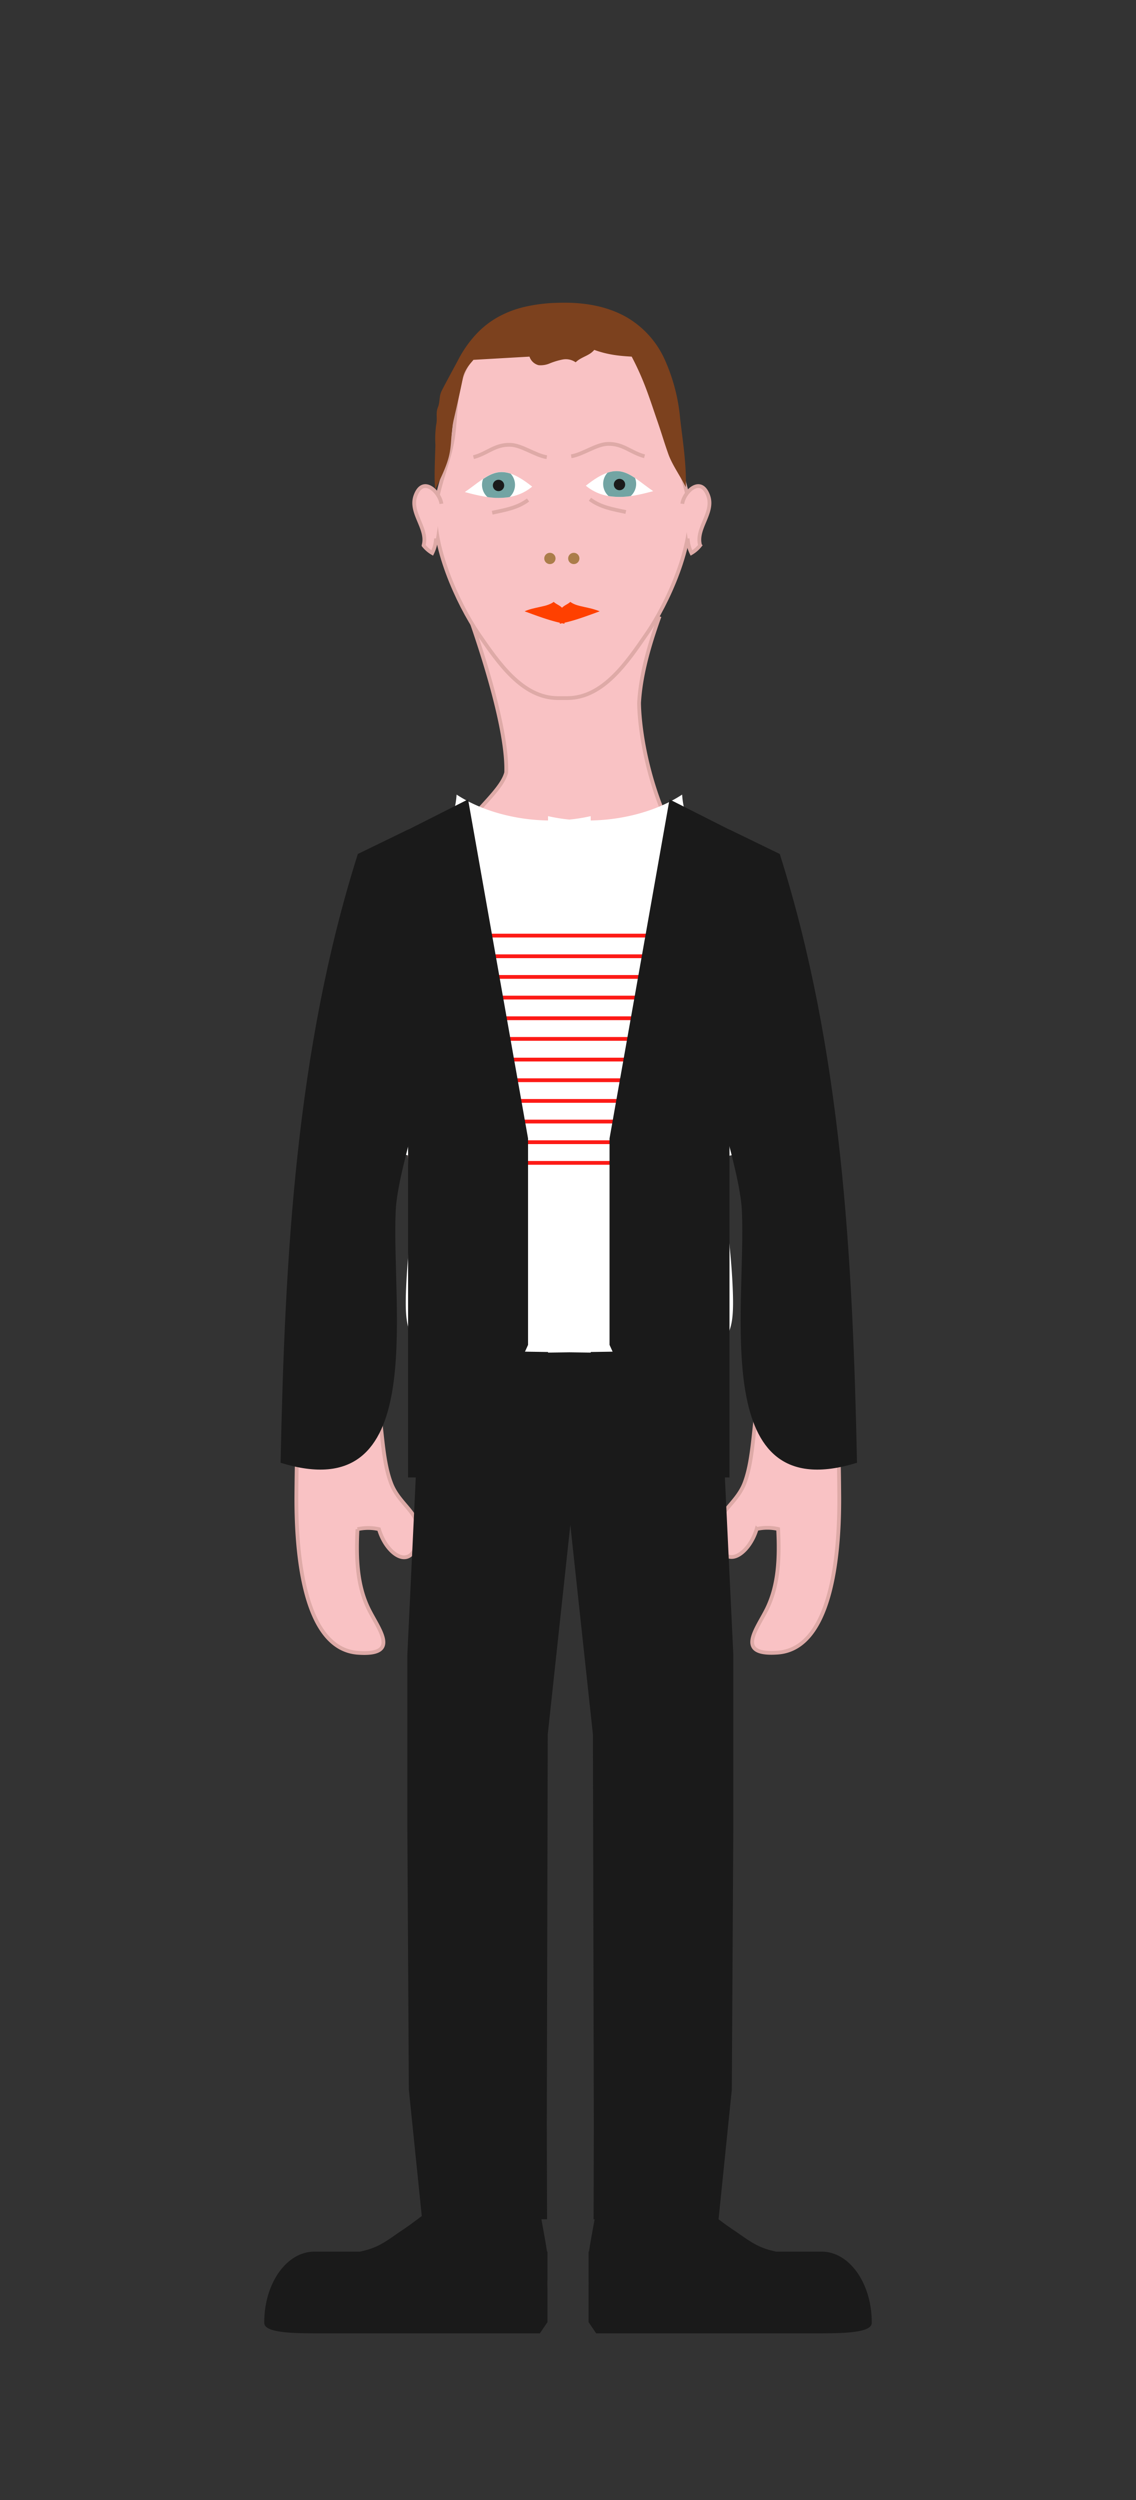 <svg id="Layer_1" data-name="Layer 1" xmlns="http://www.w3.org/2000/svg" viewBox="0 0 300 660"><rect x="0" y="0" width="300" height="660" fill="#333333" stroke="none"/><defs><style>.cls-1{fill:#f9c2c4;}.cls-1,.cls-5{stroke:#deaaa7;}.cls-1,.cls-5,.cls-9{stroke-miterlimit:10;}.cls-2{fill:#1a1a1a;}.cls-3{fill:#fff;}.cls-4{fill:#72a4a3;}.cls-5,.cls-9{fill:none;}.cls-6{fill:#ab7d4a;}.cls-7{fill:#ff4000;}.cls-8{fill:#7c411e;}.cls-9{stroke:#fd1a16;}</style></defs><title>rush</title><path class="cls-1" d="M124,162.77c3.28,9.24,10.07,30.05,9.68,41.19-1.43,5.41-10.36,11.33-16.37,21.81-1.28,2.22-3.29,3.94-4.7,6.12-5.07,6-12.45,10.79-16.6,17.36-4.71,7.47-5.27,18-6.75,26.31a706.9,706.9,0,0,0-11,120c0,11.59,1.08,39.7,16.27,40.78,11.54.82,5.28-6.43,2.73-11.78-2.92-6.11-3.25-13.09-2.85-20.85a12.62,12.62,0,0,1,5.67,0c2,6.92,9,11.56,10.39,2,.94-6.22-5-8.22-7.22-14.22-2.52-6.65-2.26-16.19-4-24-2-8.81,3.91-18,4-27.47.16-16.6-4-27.25-.95-42.49,2-9.94.71-27.12,6.5-35.33v.86c-4.17,16.06.21,42.31.21,58.22,0,15.56-.63,31.36.15,46.85,1.81.15,3.58.34,5.32.56l3.12,208.09,0,2.39a13.25,13.25,0,0,0-.35,2c-.4,7.12-4.45,8.79-9.7,12C103,596,97.8,598.82,92.21,600c-4.64,1-12.65-.28-13.84,5.26-1.65,7.67,5.93,6.32,10.85,7.08,2.78.43,4.88,1.47,7.82,1.59a56.08,56.08,0,0,0,9.91-.66c6.58-.94,13.29-1,20.1-1.68,5.94-.6,15.38,1.53,16.66-5.3,1.5-8-3.17-15.46-2.33-23l.07-4.19h0V577.2h0l-3.07-204.72c3,.38,6.15.66,9.42.8v.1h.12c.71,0,1.4,0,2.09,0s1.38,0,2.09,0h.12v-.1c3.27-.14,6.4-.42,9.42-.8l-3.07,204.72h0V579h0l.07,4.19c.83,7.57-3.83,15-2.33,23,1.28,6.83,10.72,4.7,16.66,5.3,6.81.69,13.52.74,20.1,1.68a56.08,56.08,0,0,0,9.91.66c2.94-.12,5-1.17,7.82-1.59,4.93-.75,12.5.59,10.85-7.08-1.19-5.54-9.2-4.3-13.84-5.26-5.59-1.15-10.82-4-15.46-6.78-5.25-3.17-9.3-4.84-9.7-12a13.25,13.25,0,0,0-.35-2l0-2.39,3.12-208.09c1.74-.22,3.51-.41,5.32-.56.79-15.49.15-31.29.15-46.85,0-15.91,4.39-42.16.21-58.22v-.86c5.79,8.21,4.49,25.39,6.5,35.33,3.08,15.24-1.11,25.89-.95,42.49.09,9.52,6,18.67,4,27.47-1.74,7.79-1.49,17.32-4,24-2.27,6-8.16,8-7.22,14.22,1.44,9.52,8.36,4.87,10.39-2a12.62,12.62,0,0,1,5.67,0c.4,7.76.07,14.73-2.85,20.85-2.55,5.35-8.81,12.6,2.73,11.78,15.19-1.08,16.29-29.19,16.27-40.78a706.89,706.89,0,0,0-11-120c-1.47-8.35-2-18.84-6.75-26.31-4.15-6.57-11.52-11.36-16.6-17.36-1.41-2.18-5.43-3.89-6.7-6.12-12-20.84-11.82-40.19-11.82-40.19.5-8.74,3.56-17.61,5.4-22.81"/><polygon class="cls-2" points="156.76 585.89 165.01 585.89 173.26 585.89 181.51 585.89 189.76 585.89 193.26 551.68 193.65 483.69 193.65 436.69 189.76 354.89 181.51 354.89 173.26 354.89 165.01 354.89 156.76 354.89 145.38 354.06 156.58 457.89 156.82 560.69 156.76 585.89"/><path class="cls-2" d="M144.46,594.43c-.8-5.48-2.09-10.5-2.12-14.2-5.78-.27-17.16-3.31-22.42-1.06-2.57,1.1-10.44,7.47-13.28,9.32-3.08,2-5.29,4-8.88,5.22-.79.26-1.68.49-2.64.72H83c-7.3,0-13.22,8.36-13.22,18.69h0c-.2,2.88,8,2.89,15.28,2.89h57.51l1.95-2.89h.06V594.43Z"/><path class="cls-2" d="M155.54,594.43c.8-5.48,2.09-10.5,2.12-14.2,5.78-.27,17.16-3.31,22.42-1.06,2.57,1.1,10.44,7.47,13.28,9.32,3.08,2,5.29,4,8.88,5.22.79.26,1.68.49,2.64.72H217c7.3,0,13.22,8.36,13.22,18.69h0c.2,2.88-8,2.89-15.28,2.89H157.44l-1.95-2.89h-.06V594.43Z"/><path class="cls-1" d="M182,133.37c-.81-6-3.45-11.56-4.41-17.47s-.39-12-2.75-17.47c-5-11.67-15.47-16-26.26-15.46-10.79-.51-21.22,3.79-26.26,15.46-2.37,5.49-1.82,11.69-2.75,17.47s-3.6,11.5-4.41,17.47c-1.39,10.25,5.73,26,11.22,34,5.25,7.63,11.5,16.82,20.84,16.93.45,0,.9,0,1.35,0s.89,0,1.34,0c9.34-.1,15.6-9.29,20.84-16.93C176.3,159.4,183.42,143.62,182,133.37Z"/><path class="cls-1" d="M180.19,133c.37-3,4.87-7.62,6.85-2.09,1.61,4.5-3.41,8.61-2.15,13.08a8.19,8.19,0,0,1-2.29,2,10.06,10.06,0,0,1-1-3.83"/><path class="cls-3" d="M154.71,128.23c8.9-7.09,11.23-3.09,17.79,1.44-4.52,1.15-12,3.36-17.79-1.44"/><path class="cls-4" d="M168,127.74a4.36,4.36,0,0,0-.29-1.54c-2.32-1.56-4.39-2.37-7.27-1.41a4.34,4.34,0,0,0,.27,6.17,19.14,19.14,0,0,0,5.85,0A4.34,4.34,0,0,0,168,127.74Z"/><circle class="cls-2" cx="163.6" cy="127.92" r="1.5"/><path class="cls-5" d="M155.8,131.81c2.85,2.14,6.18,2.65,9.47,3.36"/><path class="cls-5" d="M150.85,120.46c3.16-.52,6.59-3.19,9.68-3.27,4.06-.1,6,2.3,9.68,3.27"/><path class="cls-3" d="M140.54,128.47c-8.9-7.09-11.23-3.09-17.79,1.44,4.52,1.15,12,3.36,17.79-1.44"/><path class="cls-4" d="M127.29,128a4.33,4.33,0,0,1,.29-1.54c2.32-1.56,4.39-2.37,7.27-1.41a4.34,4.34,0,0,1-.27,6.17,19.12,19.12,0,0,1-5.85,0A4.34,4.34,0,0,1,127.29,128Z"/><circle class="cls-2" cx="131.65" cy="128.16" r="1.5"/><path class="cls-5" d="M139.45,132c-2.85,2.14-6.18,2.64-9.47,3.36"/><path class="cls-5" d="M144.4,120.7c-3.16-.52-6.59-3.19-9.68-3.27-4.06-.1-6,2.3-9.68,3.27"/><circle class="cls-6" cx="145.22" cy="147.43" r="1.49"/><circle class="cls-6" cx="151.53" cy="147.43" r="1.49"/><path class="cls-7" d="M157.29,161c-.33-.11-.67-.21-1-.3l-1-.24-1-.22-1-.23c-.33-.08-.65-.17-1-.28a7.31,7.31,0,0,1-.89-.36,5.23,5.23,0,0,1-.8-.48,2,2,0,0,1-.26.24l-.32.22-.35.21-.36.21-.36.23-.34.26-.19.19-.19-.19-.34-.26-.36-.23-.36-.21-.35-.21-.32-.22a2.1,2.1,0,0,1-.26-.24,5.18,5.18,0,0,1-.8.48,7.38,7.38,0,0,1-.89.36c-.31.11-.63.2-1,.28l-1,.23-1,.22-1,.24c-.34.09-.68.19-1,.3a8.79,8.79,0,0,0-1,.39l2.16.79c.8.29,1.67.6,2.59.91s1.87.61,2.84.88c.56.16,1.13.3,1.69.43l0,.27.62-.13.62.13,0-.27c.57-.13,1.13-.27,1.7-.43,1-.27,1.92-.57,2.84-.88s1.79-.62,2.59-.91l2.16-.79A8.79,8.79,0,0,0,157.29,161Z"/><path class="cls-1" d="M116.56,133c-.37-3-4.87-7.62-6.85-2.09-1.61,4.5,3.41,8.61,2.15,13.08a8.23,8.23,0,0,0,2.29,2,10,10,0,0,0,1-3.83"/><path class="cls-8" d="M139.83,94.15a3.42,3.42,0,0,0,2.41,2.26,6.11,6.11,0,0,0,3-.5,18.75,18.75,0,0,1,3.35-1,4.53,4.53,0,0,1,3.43.74,6.16,6.16,0,0,1,1.2-.9c.42-.25.86-.46,1.3-.68a13,13,0,0,0,1.28-.7,5.31,5.31,0,0,0,1.14-1c.78.29,1.57.53,2.36.74s1.6.38,2.41.52,1.65.25,2.5.33,1.72.14,2.61.19a73.58,73.58,0,0,1,3.82,8.52c1.08,2.86,2,5.72,3,8.6s1.84,5.77,2.88,8.66,3.18,5.79,4.58,8.69c.21-6.18-.83-12.37-1.49-18.17a48.25,48.25,0,0,0-4.19-15.8,24.58,24.58,0,0,0-10.11-11c-4.61-2.58-10.57-4-18.27-3.7a42.42,42.42,0,0,0-8.69,1.11,26.91,26.91,0,0,0-7.1,2.79,23.66,23.66,0,0,0-5.7,4.59A30.77,30.77,0,0,0,121,95c-.67,1.28-1.41,2.61-2.15,4s-1.5,2.77-2.22,4.2-.39,2.89-1,4.37-.08,3-.43,4.48a27,27,0,0,0-.22,5.38c0,1.41-.46,10,0,11.71.46-1.1,2.64-5.06,3.52-8.44s.45-6.16,1.37-10.12,1.77-7.81,2.35-10.68,2.9-4.79,2.77-4.9"/><polygon class="cls-2" points="144.47 585.89 136.22 585.89 127.97 585.89 119.72 585.89 111.47 585.89 107.97 551.68 107.58 483.69 107.58 436.69 111.47 354.89 119.72 354.89 127.97 354.89 136.22 354.89 144.47 354.89 155.85 354.06 144.65 457.89 144.4 560.69 144.47 585.89"/><path class="cls-3" d="M204.54,248.44c-8-11.61-23.51-24.16-24.4-38.67-6.44,4.23-15.28,6.69-24.15,6.84v-1.15a44.31,44.31,0,0,1-5.63.91,44.37,44.37,0,0,1-5.63-.91v1.15c-8.87-.14-17.7-2.61-24.15-6.84-.9,14.51-16.43,27.06-24.4,38.67-12.32,18-16,37.42-14.6,59.13,5.05-5.09,22.21-4.41,28.63-1.75-.53,10.53-2.35,22.13-2.88,32.44-.75,14.53.27,18.44,14.6,18.43,7.57,0,15.18.12,22.81.24v.16l5.63-.08,5.63.08v-.16c7.62-.12,15.24-.25,22.81-.24,14.32,0,15.35-3.9,14.6-18.43-.53-10.31-2.35-21.91-2.88-32.44,6.42-2.65,23.57-3.33,28.63,1.75C220.54,285.85,216.86,266.39,204.54,248.44Z"/><line class="cls-9" x1="122.78" y1="247" x2="177.94" y2="247"/><line class="cls-9" x1="122.78" y1="257.91" x2="177.94" y2="257.91"/><line class="cls-9" x1="122.78" y1="252.45" x2="177.94" y2="252.45"/><line class="cls-9" x1="122.78" y1="263.36" x2="177.94" y2="263.36"/><line class="cls-9" x1="122.78" y1="274.27" x2="177.94" y2="274.27"/><line class="cls-9" x1="122.78" y1="268.82" x2="177.94" y2="268.82"/><line class="cls-9" x1="122.78" y1="279.73" x2="177.94" y2="279.73"/><line class="cls-9" x1="122.78" y1="290.64" x2="177.94" y2="290.64"/><line class="cls-9" x1="122.78" y1="285.18" x2="177.94" y2="285.18"/><line class="cls-9" x1="122.78" y1="296.09" x2="177.94" y2="296.09"/><line class="cls-9" x1="122.78" y1="307" x2="177.94" y2="307"/><line class="cls-9" x1="122.78" y1="301.54" x2="177.94" y2="301.54"/><polygon class="cls-2" points="139.45 355.05 123.61 390.05 107.77 390.05 107.77 300.55 107.77 219.04 123.61 211.04 123.61 211.04 139.45 300.55 139.45 355.05"/><path class="cls-2" d="M107.77,219c33.67-2.65-2.22,77.52-3.27,100.65-1.2,26.37,8.85,78.69-30.4,66.52,1.12-54.11,4-109,20.4-160.72"/><polygon class="cls-2" points="160.97 355.05 176.81 390.05 192.65 390.05 192.65 300.55 192.65 219.04 176.81 211.04 176.81 211.04 160.97 300.55 160.97 355.05"/><path class="cls-2" d="M192.65,219c-33.67-2.65,2.22,77.52,3.27,100.65,1.2,26.37-8.85,78.69,30.4,66.52-1.12-54.11-4-109-20.4-160.72"/></svg>